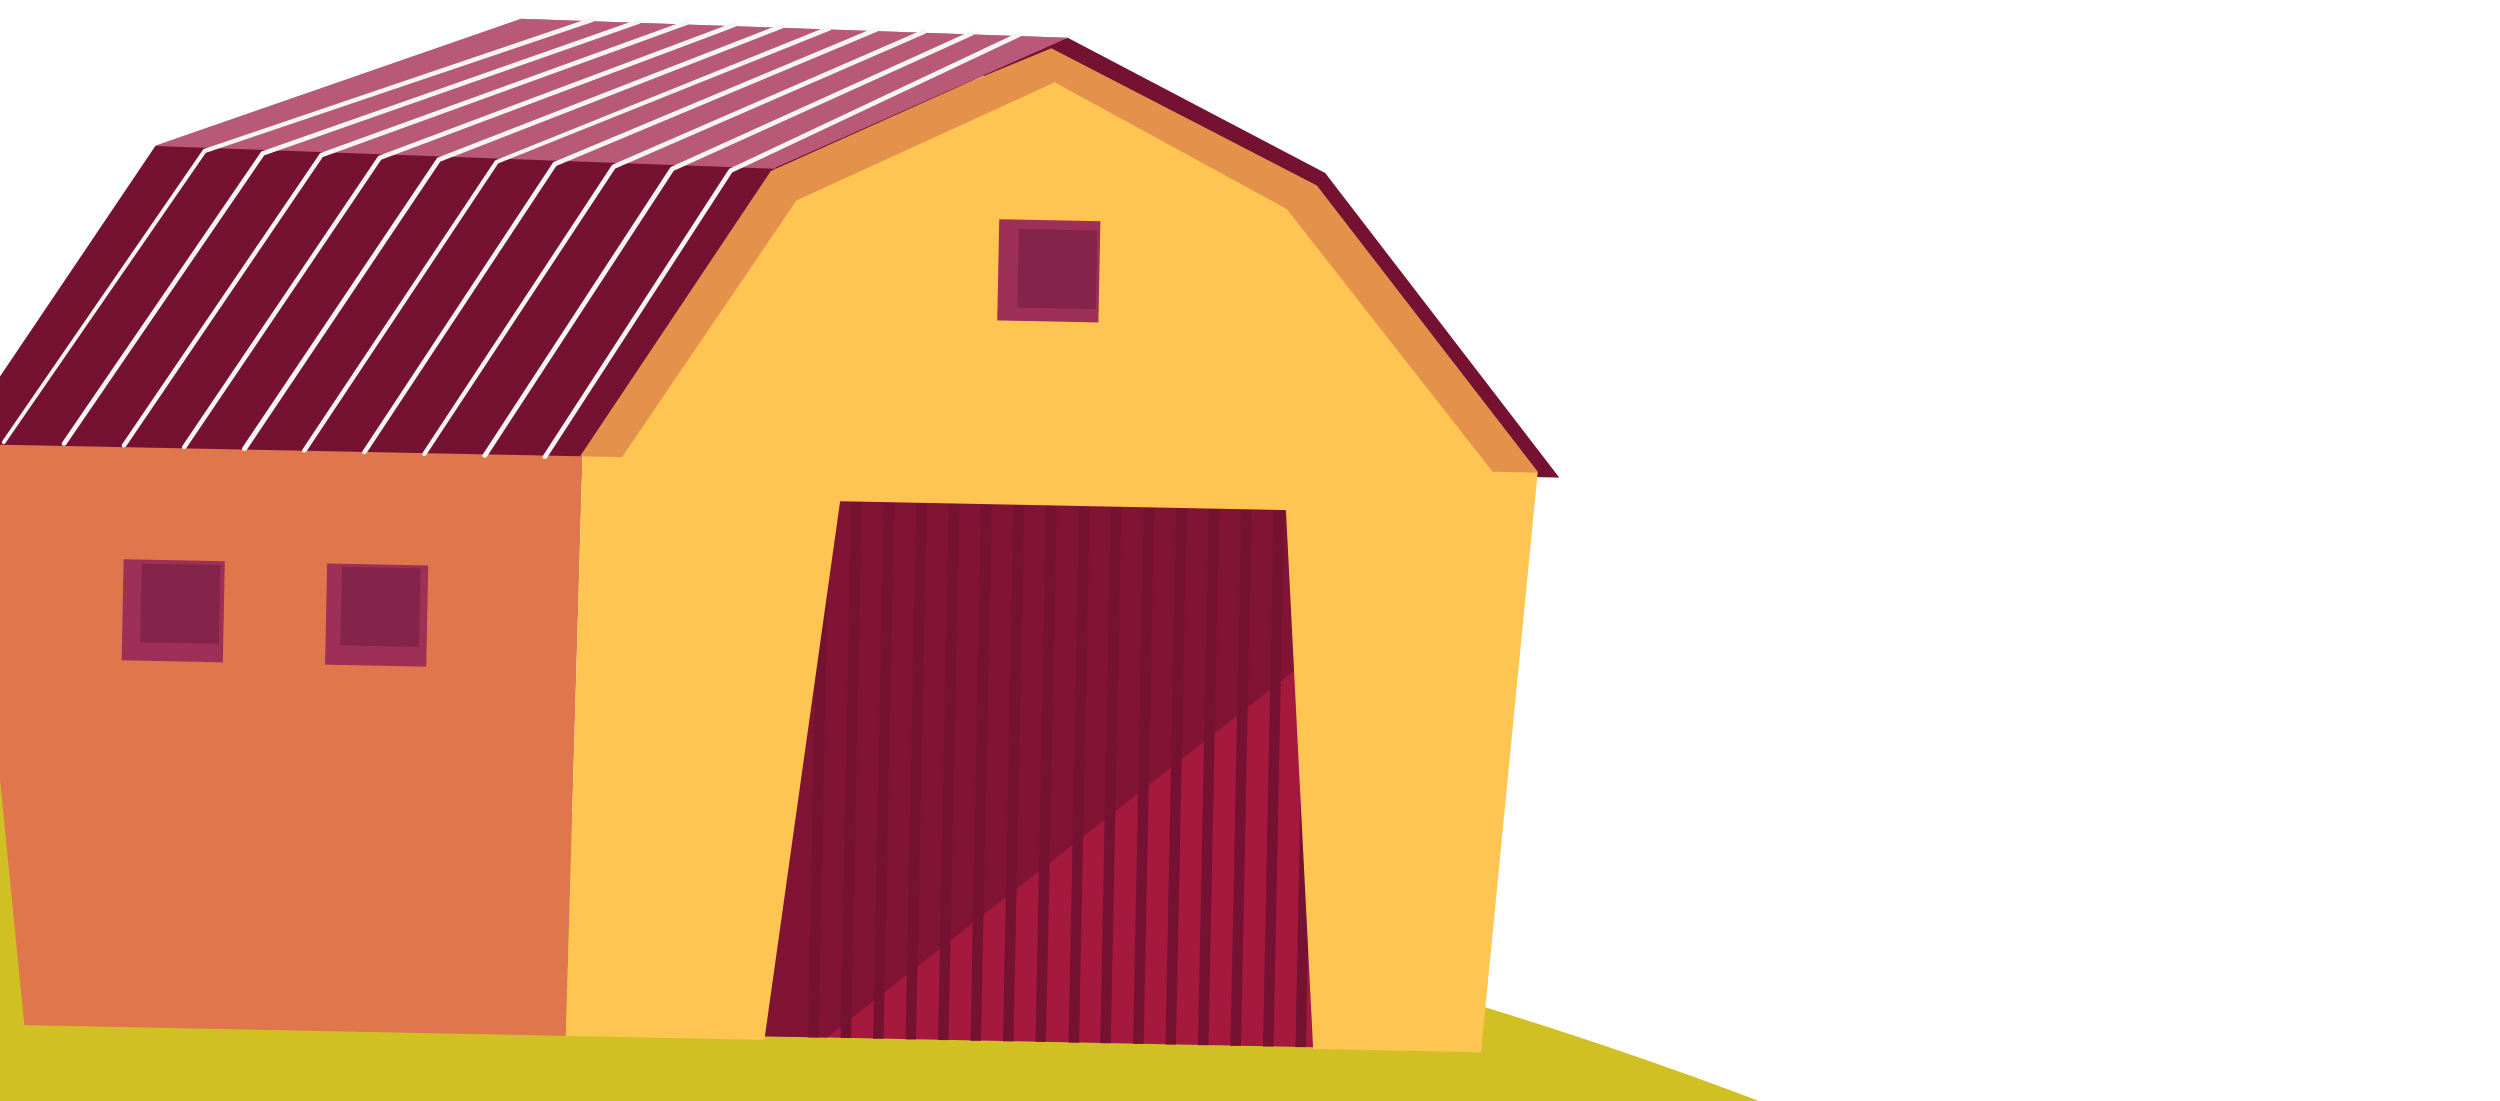 <svg width="588" height="259" viewBox="0 0 588 259" fill="none" xmlns="http://www.w3.org/2000/svg">
<g clip-path="url(#clip0_116_4304)" filter="url(#filter0_d_116_4304)">
<path d="M584.099 369.353C584.918 430.122 297.888 393.805 -27.154 398.074C-121.913 399.315 -216.622 394.425 -311.058 387.102C-348.872 384.173 -386.885 378.836 -424.476 381.467C-456.93 383.726 -493.057 360.119 -493.95 325.192C-494.844 290.265 -460.677 269.487 -437.75 252.657C-407.157 230.315 -362.221 228.478 -325.797 217.779C-230.07 189.654 -129.605 179.352 -30.107 178.061C294.886 173.816 583.231 308.609 584.099 369.353Z" fill="#D1C024"/>
<path d="M251.141 4.89L311.684 36.69L366.742 108.331L354.857 108.083L227.992 11.245L251.141 4.89Z" fill="#751231"/>
<path d="M317.366 242.479L164.521 239.425L194.371 71.294L195.115 67.099L237.247 72.163L312.9 81.248L313.991 120.668L317.366 242.479Z" fill="#A5193E"/>
<path opacity="0.75" d="M320.716 73.801L313.991 120.668L309.873 149.514L194.495 240.046L164.521 239.425L194.396 71.294L320.716 73.801Z" fill="#751231"/>
<path d="M-8.074 97.905L5.722 237.117L133.084 239.649L137.253 94.405L-8.074 97.905Z" fill="#E0764C"/>
<path d="M195.314 100.66L192.535 239.996H190.053L192.807 100.66C192.885 100.391 193.047 100.153 193.271 99.984C193.495 99.816 193.768 99.724 194.048 99.724C194.329 99.724 194.601 99.816 194.825 99.984C195.049 100.153 195.212 100.391 195.289 100.66H195.314Z" fill="#751231"/>
<path d="M202.956 100.834L200.177 240.145H197.696L200.45 100.834C200.395 100.642 200.385 100.44 200.422 100.243C200.458 100.047 200.54 99.862 200.66 99.702C200.781 99.543 200.936 99.413 201.115 99.324C201.294 99.235 201.491 99.189 201.69 99.189C201.89 99.189 202.087 99.235 202.266 99.324C202.445 99.413 202.6 99.543 202.72 99.702C202.841 99.862 202.922 100.047 202.959 100.243C202.995 100.44 202.986 100.642 202.931 100.834H202.956Z" fill="#751231"/>
<path d="M210.598 100.983L207.819 240.294H205.338L208.092 100.983C208.105 100.643 208.249 100.321 208.494 100.085C208.74 99.849 209.067 99.717 209.407 99.717C209.728 99.742 210.027 99.885 210.248 100.119C210.468 100.354 210.593 100.662 210.598 100.983V100.983Z" fill="#751231"/>
<path d="M218.24 101.132L215.461 240.468H212.98L215.734 101.157C215.679 100.965 215.67 100.763 215.706 100.566C215.743 100.37 215.825 100.184 215.945 100.025C216.065 99.865 216.221 99.736 216.399 99.647C216.578 99.558 216.775 99.511 216.975 99.511C217.175 99.511 217.372 99.558 217.55 99.647C217.729 99.736 217.885 99.865 218.005 100.025C218.125 100.184 218.207 100.37 218.243 100.566C218.28 100.763 218.27 100.965 218.215 101.157L218.24 101.132Z" fill="#751231"/>
<path d="M225.882 101.281L223.103 240.617H220.622L223.376 101.306C223.453 101.036 223.616 100.799 223.84 100.63C224.064 100.461 224.337 100.37 224.617 100.37C224.897 100.37 225.17 100.461 225.394 100.63C225.618 100.799 225.781 101.036 225.858 101.306L225.882 101.281Z" fill="#751231"/>
<path d="M233.525 101.455L230.746 240.791H228.264L230.969 101.455C231.046 101.185 231.209 100.948 231.433 100.779C231.657 100.61 231.929 100.519 232.21 100.519C232.49 100.519 232.763 100.61 232.987 100.779C233.211 100.948 233.373 101.185 233.45 101.455H233.525Z" fill="#751231"/>
<path d="M241.167 101.579L238.388 240.915H235.907L238.611 101.455C238.614 101.286 238.651 101.12 238.719 100.966C238.787 100.812 238.886 100.673 239.008 100.558C239.131 100.442 239.275 100.352 239.433 100.293C239.59 100.234 239.758 100.207 239.926 100.214C240.099 100.216 240.269 100.255 240.427 100.326C240.584 100.397 240.725 100.5 240.842 100.628C240.958 100.756 241.047 100.906 241.103 101.07C241.159 101.233 241.181 101.407 241.167 101.579V101.579Z" fill="#751231"/>
<path d="M248.809 101.728L246.03 241.064H243.549L246.303 101.728C246.306 101.562 246.342 101.397 246.409 101.245C246.475 101.093 246.571 100.955 246.691 100.84C246.811 100.724 246.952 100.634 247.107 100.573C247.262 100.513 247.427 100.483 247.593 100.487C247.916 100.499 248.222 100.635 248.448 100.866C248.674 101.096 248.803 101.405 248.809 101.728V101.728Z" fill="#751231"/>
<path d="M256.575 101.902L253.796 241.213H251.315L254.069 101.877C254.146 101.607 254.309 101.37 254.533 101.201C254.757 101.032 255.03 100.94 255.31 100.94C255.59 100.94 255.863 101.032 256.087 101.201C256.311 101.37 256.474 101.607 256.551 101.877L256.575 101.902Z" fill="#751231"/>
<path d="M264.019 102.051L261.265 241.362H258.784L261.538 101.976C261.557 101.644 261.7 101.332 261.939 101.102C262.179 100.872 262.496 100.741 262.828 100.735C263.159 100.754 263.47 100.903 263.693 101.149C263.915 101.395 264.033 101.719 264.019 102.051V102.051Z" fill="#751231"/>
<path d="M271.736 102.2L268.982 241.511H266.5L269.255 102.2C269.2 102.007 269.19 101.805 269.227 101.609C269.263 101.412 269.345 101.227 269.465 101.068C269.585 100.908 269.741 100.779 269.92 100.69C270.098 100.601 270.295 100.554 270.495 100.554C270.695 100.554 270.892 100.601 271.071 100.69C271.249 100.779 271.405 100.908 271.525 101.068C271.646 101.227 271.727 101.412 271.764 101.609C271.8 101.805 271.791 102.007 271.736 102.2V102.2Z" fill="#751231"/>
<path d="M279.378 102.349L276.599 241.66H274.118L276.872 102.349C276.817 102.156 276.808 101.954 276.844 101.758C276.881 101.561 276.962 101.376 277.083 101.217C277.203 101.057 277.358 100.928 277.537 100.839C277.716 100.75 277.913 100.703 278.113 100.703C278.312 100.703 278.509 100.75 278.688 100.839C278.867 100.928 279.022 101.057 279.143 101.217C279.263 101.376 279.345 101.561 279.381 101.758C279.418 101.954 279.408 102.156 279.353 102.349H279.378Z" fill="#751231"/>
<path d="M287.02 102.497L284.241 241.833H281.76L284.539 102.522C284.484 102.33 284.475 102.128 284.511 101.931C284.548 101.735 284.629 101.55 284.75 101.39C284.87 101.231 285.025 101.101 285.204 101.012C285.383 100.923 285.58 100.877 285.78 100.877C285.979 100.877 286.176 100.923 286.355 101.012C286.534 101.101 286.689 101.231 286.81 101.39C286.93 101.55 287.011 101.735 287.048 101.931C287.085 102.128 287.075 102.33 287.02 102.522V102.497Z" fill="#751231"/>
<path d="M294.663 102.646L291.884 241.982H289.402L292.181 102.671C292.258 102.401 292.421 102.164 292.645 101.995C292.869 101.826 293.141 101.735 293.422 101.735C293.702 101.735 293.975 101.826 294.199 101.995C294.423 102.164 294.585 102.401 294.663 102.671V102.646Z" fill="#751231"/>
<path d="M302.305 102.795L299.526 242.131H297.044L299.823 102.795C299.9 102.525 300.063 102.288 300.287 102.119C300.511 101.95 300.784 101.859 301.064 101.859C301.344 101.859 301.617 101.95 301.841 102.119C302.065 102.288 302.228 102.525 302.305 102.795V102.795Z" fill="#751231"/>
<path d="M309.922 102.944L307.168 242.28H304.687L307.466 102.944C307.469 102.778 307.505 102.614 307.571 102.462C307.638 102.309 307.734 102.172 307.854 102.056C307.974 101.941 308.115 101.851 308.27 101.79C308.425 101.729 308.59 101.7 308.756 101.703C309.074 101.716 309.374 101.853 309.592 102.085C309.811 102.317 309.929 102.626 309.922 102.944V102.944Z" fill="#751231"/>
<path d="M361.681 106.966L360.986 113.966L348.332 243.496L308.855 242.727L302.454 115.977L197.596 113.892L179.781 240.592L133.084 239.649L137.004 103.341L137.253 94.405L183.056 33.711L247.271 7.373L309.724 39.644L361.681 106.966Z" fill="#FFC552"/>
<path opacity="0.3" d="M361.681 107.164V106.966L309.724 39.644L247.271 7.373L183.056 33.711L137.253 94.405L137.004 103.341L146.309 103.515L187.324 43.144L248.065 15.366L302.602 45.13L351.061 106.941L361.681 107.164Z" fill="#A5193E"/>
<path d="M251.142 4.89L181.295 36.218L136.434 103.317L-10.679 100.387L36.539 30.335L36.589 30.26L122.564 0.422L251.142 4.89Z" fill="#751231"/>
<path d="M235.024 47.559L234.548 71.365L258.343 71.842L258.819 48.036L235.024 47.559Z" fill="#9E3057"/>
<path d="M239.624 49.861L239.253 68.379L257.763 68.749L258.134 50.231L239.624 49.861Z" fill="#84244B"/>
<path d="M29.086 127.533L28.613 151.31L52.404 151.783L52.877 128.007L29.086 127.533Z" fill="#9E3057"/>
<path d="M76.932 128.53L76.459 152.331L100.249 152.804L100.723 129.003L76.932 128.53Z" fill="#9E3057"/>
<path opacity="0.5" d="M251.142 4.89L182.386 35.399V35.697L36.539 30.335L36.589 30.26L122.564 0.422L251.142 4.89Z" fill="#FCA2BE"/>
<path d="M1.008 100.437C0.911 100.469 0.807 100.469 0.71 100.437C0.65 100.399 0.597 100.35 0.557 100.291C0.517 100.233 0.488 100.167 0.475 100.097C0.461 100.027 0.461 99.955 0.476 99.886C0.491 99.816 0.52 99.75 0.561 99.692L47.705 31.253C47.777 31.159 47.87 31.082 47.977 31.03L139.064 0.124C139.132 0.101 139.205 0.091 139.277 0.096C139.349 0.101 139.419 0.12 139.484 0.153C139.548 0.185 139.606 0.23 139.653 0.285C139.7 0.339 139.736 0.403 139.759 0.472C139.782 0.54 139.791 0.612 139.786 0.685C139.782 0.757 139.762 0.827 139.73 0.892C139.698 0.956 139.653 1.014 139.598 1.061C139.543 1.108 139.48 1.144 139.411 1.167L48.399 31.948L1.256 100.238C1.192 100.325 1.106 100.393 1.008 100.437V100.437Z" fill="#F5F5F5"/>
<path d="M15.052 100.834C14.956 100.87 14.85 100.87 14.754 100.834C14.693 100.794 14.64 100.742 14.599 100.682C14.559 100.621 14.53 100.553 14.517 100.481C14.503 100.409 14.503 100.335 14.519 100.264C14.534 100.192 14.563 100.125 14.605 100.065L61.352 31.774C61.378 31.722 61.417 31.677 61.464 31.642C61.512 31.608 61.566 31.585 61.624 31.576L150.105 0.521C150.174 0.498 150.246 0.489 150.318 0.493C150.39 0.498 150.461 0.518 150.525 0.55C150.59 0.582 150.648 0.627 150.695 0.682C150.742 0.737 150.778 0.8 150.8 0.869C150.848 1.004 150.842 1.152 150.781 1.282C150.721 1.412 150.612 1.514 150.478 1.564L62.145 32.544L15.498 100.685C15.442 100.745 15.371 100.79 15.294 100.816C15.216 100.842 15.132 100.848 15.052 100.834Z" fill="#F5F5F5"/>
<path d="M29.195 101.231C29.09 101.267 28.977 101.267 28.872 101.231C28.755 101.151 28.675 101.028 28.647 100.889C28.619 100.75 28.646 100.606 28.723 100.487L75.097 32.296C75.127 32.216 75.174 32.144 75.234 32.084C75.294 32.025 75.366 31.978 75.445 31.948L161.345 0.819C161.414 0.791 161.487 0.778 161.561 0.779C161.634 0.78 161.707 0.797 161.774 0.827C161.841 0.857 161.902 0.9 161.952 0.955C162.002 1.009 162.04 1.072 162.065 1.142C162.088 1.21 162.098 1.283 162.093 1.355C162.088 1.427 162.069 1.497 162.036 1.562C162.004 1.627 161.959 1.684 161.905 1.731C161.85 1.779 161.786 1.814 161.718 1.837L75.916 32.941L29.641 101.008C29.591 101.08 29.524 101.138 29.446 101.177C29.368 101.216 29.282 101.235 29.195 101.231V101.231Z" fill="#F5F5F5"/>
<path d="M43.337 101.629C43.233 101.661 43.12 101.661 43.015 101.629C42.957 101.589 42.907 101.538 42.869 101.478C42.831 101.419 42.805 101.352 42.794 101.283C42.782 101.213 42.785 101.142 42.801 101.073C42.818 101.005 42.849 100.94 42.891 100.884L88.868 32.817C88.894 32.769 88.929 32.726 88.972 32.692C89.014 32.658 89.064 32.633 89.117 32.618L172.461 1.34C172.528 1.313 172.599 1.3 172.671 1.301C172.743 1.303 172.814 1.319 172.879 1.35C172.945 1.38 173.003 1.423 173.051 1.477C173.098 1.531 173.134 1.595 173.156 1.663C173.204 1.798 173.197 1.947 173.137 2.077C173.077 2.207 172.968 2.308 172.834 2.358L89.662 33.562L43.784 101.455C43.73 101.519 43.661 101.569 43.583 101.599C43.505 101.63 43.421 101.64 43.337 101.629Z" fill="#F5F5F5"/>
<path d="M57.481 102.026C57.375 102.051 57.264 102.051 57.158 102.026C57.097 101.986 57.044 101.934 57.004 101.873C56.963 101.812 56.935 101.744 56.921 101.672C56.907 101.601 56.908 101.527 56.923 101.455C56.938 101.384 56.967 101.316 57.009 101.256L102.738 33.239C102.807 33.147 102.902 33.078 103.011 33.041L183.726 1.638C183.862 1.588 184.011 1.59 184.145 1.645C184.278 1.701 184.386 1.805 184.446 1.936C184.473 2.005 184.487 2.078 184.486 2.151C184.484 2.225 184.468 2.298 184.438 2.365C184.408 2.432 184.365 2.493 184.31 2.543C184.256 2.593 184.193 2.631 184.123 2.656L103.557 34.009L58.051 101.802C57.992 101.895 57.905 101.967 57.802 102.007C57.7 102.047 57.587 102.054 57.481 102.026V102.026Z" fill="#F5F5F5"/>
<path d="M71.599 102.448C71.501 102.469 71.399 102.469 71.301 102.448C71.24 102.408 71.188 102.356 71.147 102.295C71.106 102.235 71.078 102.166 71.064 102.095C71.05 102.023 71.051 101.949 71.066 101.877C71.081 101.806 71.111 101.738 71.152 101.678L116.36 33.86C116.425 33.773 116.51 33.705 116.609 33.661L194.793 2.16C194.928 2.109 195.077 2.112 195.211 2.167C195.345 2.222 195.452 2.326 195.512 2.458C195.563 2.593 195.56 2.743 195.505 2.876C195.45 3.01 195.346 3.118 195.214 3.178L117.179 34.431L72.07 102.2C72.014 102.272 71.943 102.332 71.862 102.375C71.78 102.417 71.691 102.442 71.599 102.448V102.448Z" fill="#F5F5F5"/>
<path d="M85.742 102.82H85.444C85.383 102.78 85.331 102.728 85.29 102.668C85.249 102.607 85.221 102.539 85.207 102.467C85.193 102.395 85.194 102.321 85.209 102.25C85.224 102.178 85.254 102.111 85.295 102.051L130.032 34.282C130.091 34.19 130.178 34.12 130.28 34.083L205.859 2.433C205.994 2.382 206.144 2.385 206.277 2.44C206.411 2.495 206.518 2.599 206.578 2.731C206.607 2.797 206.622 2.869 206.622 2.942C206.622 3.014 206.608 3.086 206.58 3.153C206.553 3.22 206.512 3.281 206.46 3.332C206.409 3.383 206.348 3.423 206.281 3.451L130.851 35.026L86.189 102.597C86.134 102.663 86.066 102.717 85.989 102.755C85.912 102.794 85.828 102.816 85.742 102.82Z" fill="#F5F5F5"/>
<path d="M99.885 103.242C99.779 103.267 99.669 103.267 99.562 103.242C99.444 103.157 99.363 103.03 99.335 102.887C99.308 102.744 99.336 102.596 99.414 102.473L143.877 34.902C143.943 34.817 144.028 34.749 144.126 34.704L217.124 2.954C217.253 2.908 217.395 2.912 217.521 2.966C217.648 3.019 217.749 3.119 217.806 3.244C217.862 3.369 217.869 3.511 217.825 3.642C217.782 3.772 217.691 3.881 217.57 3.947L144.696 35.647L100.257 102.994C100.216 103.059 100.162 103.115 100.098 103.158C100.034 103.201 99.961 103.229 99.885 103.242V103.242Z" fill="#F5F5F5"/>
<path d="M114.003 103.639C113.905 103.661 113.804 103.661 113.706 103.639C113.645 103.599 113.592 103.547 113.551 103.487C113.511 103.426 113.482 103.358 113.468 103.286C113.455 103.214 113.455 103.14 113.47 103.069C113.486 102.997 113.515 102.93 113.557 102.87L157.624 35.423C157.695 35.344 157.779 35.277 157.872 35.225L228.289 3.351C228.425 3.291 228.578 3.286 228.717 3.337C228.856 3.388 228.969 3.491 229.034 3.624C229.092 3.756 229.097 3.906 229.046 4.04C228.994 4.175 228.892 4.285 228.761 4.344L158.467 36.168L114.475 103.49C114.412 103.549 114.338 103.593 114.256 103.619C114.174 103.644 114.088 103.651 114.003 103.639V103.639Z" fill="#F5F5F5"/>
<path d="M128.171 103.937C128.067 103.973 127.953 103.973 127.849 103.937C127.788 103.9 127.736 103.85 127.696 103.791C127.655 103.733 127.627 103.667 127.613 103.597C127.599 103.527 127.6 103.455 127.615 103.386C127.63 103.316 127.659 103.25 127.7 103.192L171.394 35.846C171.457 35.767 171.532 35.699 171.618 35.647L239.455 3.649C239.59 3.589 239.743 3.584 239.882 3.635C240.021 3.686 240.135 3.789 240.199 3.922C240.258 4.054 240.262 4.204 240.211 4.338C240.16 4.473 240.058 4.582 239.926 4.642L172.213 36.566L128.593 103.788C128.537 103.841 128.471 103.882 128.398 103.908C128.325 103.934 128.248 103.944 128.171 103.937V103.937Z" fill="#F5F5F5"/>
<path d="M80.422 129.289L80.054 147.804L98.56 148.172L98.928 129.658L80.422 129.289Z" fill="#84244B"/>
<path d="M33.328 128.55L32.967 147.065L51.473 147.427L51.835 128.912L33.328 128.55Z" fill="#84244B"/>
</g>
<defs>
<filter id="filter0_d_116_4304" x="-498" y="0" width="1086" height="413" filterUnits="userSpaceOnUse" color-interpolation-filters="sRGB">
<feFlood flood-opacity="0" result="BackgroundImageFix"/>
<feColorMatrix in="SourceAlpha" type="matrix" values="0 0 0 0 0 0 0 0 0 0 0 0 0 0 0 0 0 0 127 0" result="hardAlpha"/>
<feOffset dy="4"/>
<feGaussianBlur stdDeviation="2"/>
<feComposite in2="hardAlpha" operator="out"/>
<feColorMatrix type="matrix" values="0 0 0 0 0 0 0 0 0 0 0 0 0 0 0 0 0 0 0.25 0"/>
<feBlend mode="normal" in2="BackgroundImageFix" result="effect1_dropShadow_116_4304"/>
<feBlend mode="normal" in="SourceGraphic" in2="effect1_dropShadow_116_4304" result="shape"/>
</filter>
<clipPath id="clip0_116_4304">
<rect width="1078" height="405" fill="white" transform="translate(-494)"/>
</clipPath>
</defs>
</svg>
